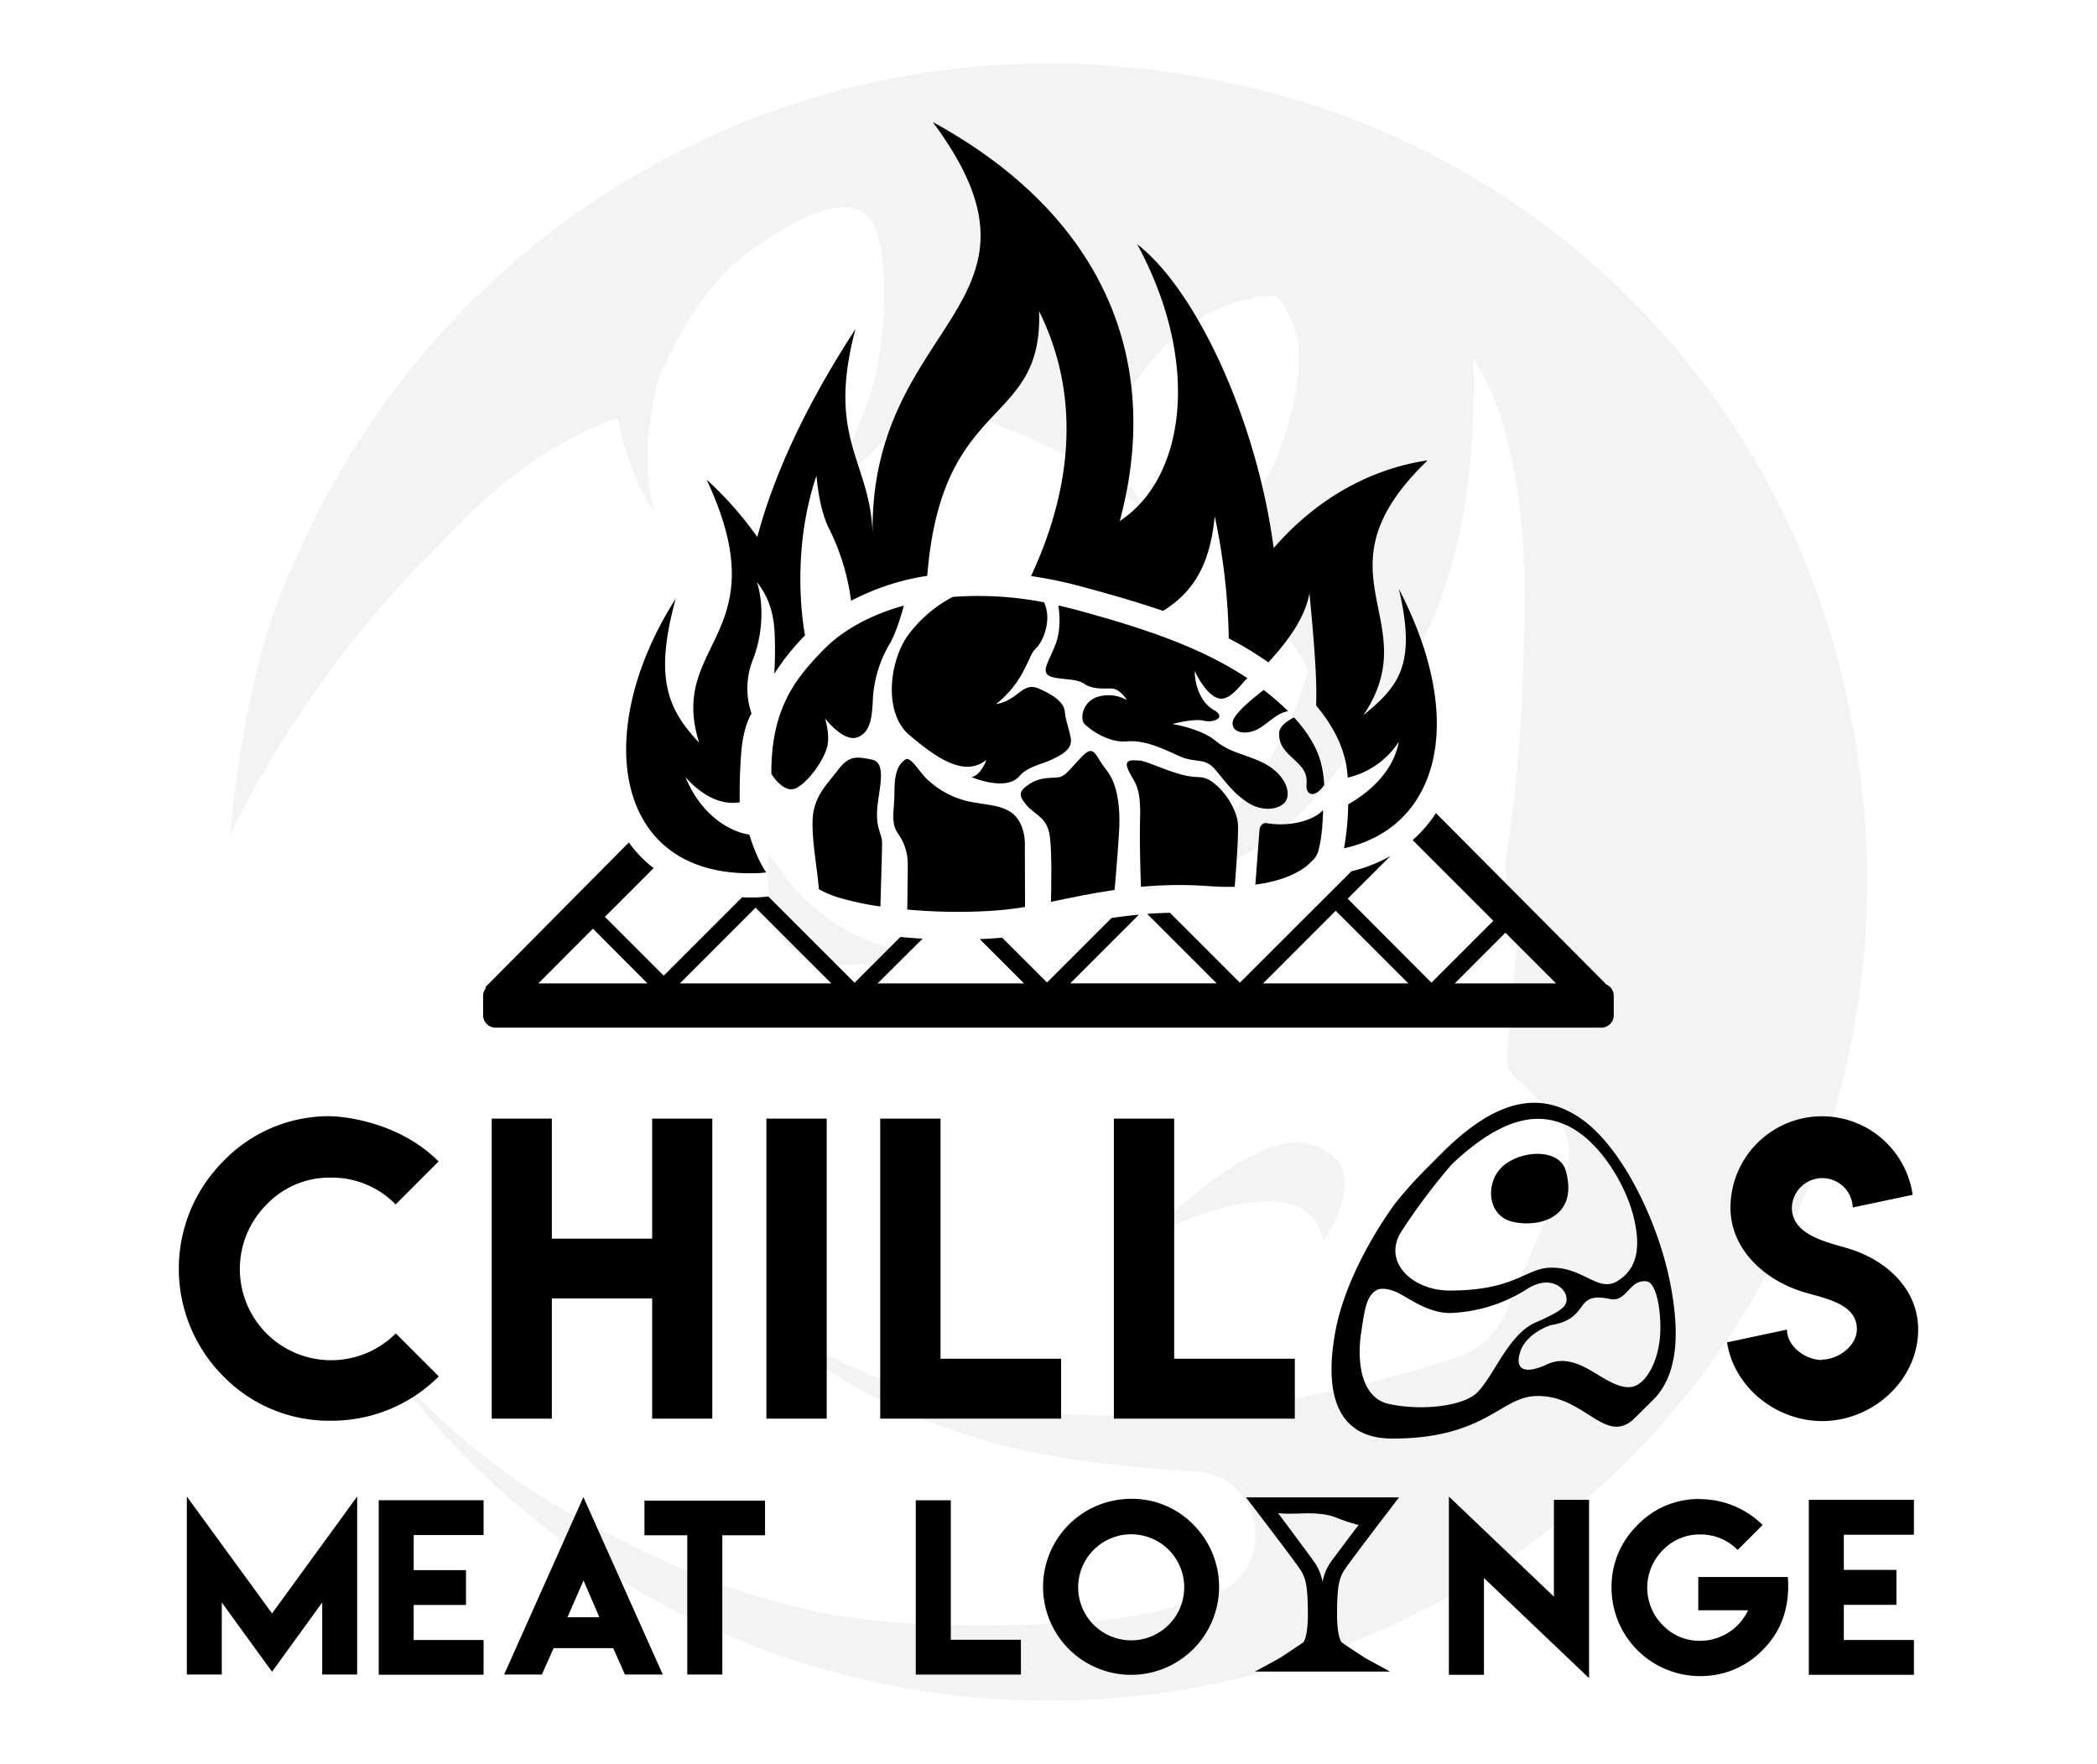 <svg id="Layer_1" data-name="Layer 1" xmlns="http://www.w3.org/2000/svg" viewBox="0 0 630 530"><defs><style>.cls-1{opacity:0.05;}</style></defs><g class="cls-1"><path d="M385.16,28.78C255.22-7.19,135,60.77,88.91,168.12c-15.79,30.36-19.83,83-19.83,83s20.13-44.94,60.8-85.35c6.65-6.6,25.74-29.49,55.73-40.25,0,.1,0,.21,0,.31a104.25,104.25,0,0,0,4.06,14.62,63.89,63.89,0,0,0,6.81,13.21,61.81,61.81,0,0,1-2-14.16,95.73,95.73,0,0,1,1-14c.57-3.82,1.33-7.6,2.24-11.32,4.54-10.71,13.74-28.77,27.4-38.61C245.37,61,255.29,60.17,260.35,64.62s6.07,19.84,4.86,33.4a134.27,134.27,0,0,1-2.2,14.79c-1,3.94-2.26,7.85-3.69,11.7a97,97,0,0,1-5.94,12.72,61,61,0,0,1-8.58,11.43,64.06,64.06,0,0,0,12.35-8.27,104.62,104.62,0,0,0,10.61-10.85c1.81-2.17,3.55-4.41,5.22-6.7,7.59.27,17.19,1.2,24.41,3.92,14,5.26,26.92,10.73,48.58,28.13,0,0-4.25-5.83-8.43-11.37-4.42-5.85-4.53-12.71-1.89-19s18.21-35,47.56-35.62c0,0,8.5,6.88,6.68,23.68s-7.08,28.34-12.75,36.23c-2.41,3.35-5.36,7.25-8,10.63a11.17,11.17,0,0,0,1.2,14.93c6.82,6.46,19,17.75,22.49,27,0,0-3.58,17.64-19,38.49s-31.58,27.93-31.58,27.93,34.47-3.92,56.27-32c21.29-27.39,46.11-55.45,44.13-127.92,0,0,15.92,19.71,15.38,73.41s-5.13,70.17-5.67,77.72,4.32,15.66,3,28.88c-1,9.51-2.08,22.51-2.63,29.06a8.6,8.6,0,0,0,2.68,7l10.63,10a17.14,17.14,0,0,1,4,19.26l-17.84,41.44a23.67,23.67,0,0,1-14.42,13.17c-18.46,6-59.27,17.47-101.7,17.47-57.49,0-85-15.11-105-29.14,0,0,16.19,22.4,65,36.7,18.42,5.39,41.45,8,63,9.21,20.83,1.14,25,30.08,5.36,37a147.56,147.56,0,0,1-42.72,8.53c-60.72,2.7-91.75-.54-151.39-33.46-22.58-12.46-41-29.41-55.12-45.66A245.56,245.56,0,0,0,315,510.92c157.39,0,280.25-147.86,237.25-312.25A239.12,239.12,0,0,0,385.16,28.78Z"/><path d="M397.56,372.91S414.63,349,393,343.63C375.75,339.35,344.29,372,344.29,372S392.52,346.33,397.56,372.91Z"/><path d="M231.18,256.28s-3.14,19.91,6.29,28.3,28.31,5.24,33.55,1.05C271,285.63,245.92,282.23,231.18,256.28Z"/></g><path d="M390.81,212.38l0,0Z"/><path d="M482.6,295.77l-51.19-51.49a39.84,39.84,0,0,1-7,8.11l24.24,24.24-18.62,18.61-.12-.15L404.88,270l12.86-12.85A44.51,44.51,0,0,1,406,261.76L372.5,295.23l-21-21c-2.33.05-4.62.15-6.85.33l20.87,20.87h-44l20.64-20.64q-4.23.42-8.21,1l-19.39,19.38L301.08,281.7c-2.14.19-4.39.34-6.74.43l13.32,13.32h-44L277.17,282c-2.26-.13-4.49-.3-6.67-.51l-13.76,13.76-25.91-25.91h-.06c-1.34.15-2.57.24-3.76.28l-2,0c-.69,0-1.37,0-2.05-.06l-23.56,23.56-17.67-17.67,14.64-14.64a36.78,36.78,0,0,1-7.44-7.71l-43,43.36,0,.44a3.71,3.71,0,0,0-.79,2.26V305a3.73,3.73,0,0,0,3.73,3.73H481.09a3.73,3.73,0,0,0,3.73-3.73v-5.79A3.73,3.73,0,0,0,482.6,295.77Zm-15.1-.32H437.05l15.22-15.23Zm-66.21-21.84,21.84,21.84H379.46ZM227,272.68l22.77,22.77H204.25Zm-32.48,22.77H161.73L178.14,279Z"/><path d="M334.85,267.36c.44-4.9,1.46-16.65,1.46-20.74,0-5.22-.75-11.43-4-15.41s-3.47-7.7-6.95-4.22-5,6-7,6.46-5.47-.25-8.95,2-3.48,3.48-1,6.46,6.21,3.48,7,9.44c.68,5.46.39,15.46.34,19.58C321.62,269.71,328,268.36,334.85,267.36Z"/><path d="M272.81,190.83c-5.8,8.12-7.32,23.51.38,30s16.43,12.93,23.14,7.46c0,0-1.44,4.44-4.42,5.19,0,0,10.31,4.4,14.29-.26,2.52-2.95,6.5-3.47,9.73-5s6.46-3.23,5.72-6.71-1.49-5-1.74-7.7-3.23-5-8-7-6.21,3.73-12.67,4.72a30.57,30.57,0,0,0,7.7-8.94c3-5.47,2.48-6,4.47-8s4.72-8.43,2.24-13.64a103.58,103.58,0,0,0-27.43-1.62A39.44,39.44,0,0,0,272.81,190.83Z"/><path d="M307.9,253.44c0-3.09-1.16-7.57-4.39-9.55s-6.46-2-11.93-3a26.51,26.51,0,0,1-12.42-6.21c-3-2.48-5.47-7.7-7.21-6.46s-3.23,3.23-3.23,9.44-1.24,9.2,1,12.68a15.67,15.67,0,0,1,3,9.44c0,2.77-.11,10.45-.15,13.48,12.65,1.14,26.29.84,35.39-.79C307.93,268.41,307.9,256,307.9,253.44Z"/><path d="M239.4,236.68c4-2.24,8.45-9,9.19-12.67s-.74-8.2-.74-8.2,5.46,7.2,9.69,5.71,4.47-6.71,4.72-11.93A36.21,36.21,0,0,1,267,193.94c2.39-3.82,4.39-11.4,4.54-12-10.51,2.89-18.73,7.72-24.17,13.3-8,8.22-15.63,17.23-15.63,36.74,0,0,0,.18,0,.5C232.63,233.91,236,238.59,239.4,236.68Z"/><path d="M371.84,246.87c-.49-3.48-3.23-8.45-6.95-11.43s-4.48-1.25-9.94-2.74-10.94-4.22-12.68-4.22-5-.75-3.23,3,3.73,4.47,3.48,14.17c-.19,7.44.11,16.82.26,20.78a121.15,121.15,0,0,1,20.17-.23c2.87.21,5.52.27,8,.22C371.28,262.17,372.26,249.74,371.84,246.87Z"/><path d="M265,253.33c0-3-1.74-4-1.49-9.69s3.23-14.42-1.49-15.41-7-1.24-10.19,3-7.45,7.95-7.7,15.16c-.22,6.42,1.49,15.06,1.87,20.74a30.93,30.93,0,0,0,6,2.54,86.3,86.3,0,0,0,12.5,2.66C264.61,268.36,265,255.83,265,253.33Z"/><path d="M379.55,229.22c-5.47-2.73-9.94-3-14.41-6.7s-12.93-5-12.93-5,6.46-1.74,9.45-1,6.95-1,3-3.23-5.72-7.45-5.72-11.68c0,0,3.23,7.21,7.21,8.2,3.31.83,6.65-4.18,8.11-5.59h0l.5-.47c-13.65-9.07-30.19-14.76-51-20.42-2-.53-3.91-1-5.82-1.43.08.41,1.15,6.48-.77,11.52-2,5.22-4.23,7.95-2.24,9.44s8.2.75,10.69,2.49,5.46,1.49,8.2,1.49,4.72,3.48,4.72,3.48a11.24,11.24,0,0,0-8.7-1c-4.72,1.49-5.47,6.7-4,8.2s7,5.71,12.68,5.21,11.43,2.49,15.9,4.48,7.45.49,10.19,3.48,5.71,7.7,10.68,10.68,10.69,1.49,11.43-1.74S385,232,379.55,229.22Z"/><path d="M387,213.68a75.59,75.59,0,0,0-6.66-5.86l-.68-.51-.21.14c-1.21.91-8.64,6.61-9.1,9.35-.49,3,3,4,6.46,2.73s6.45-5.38,10.18-5.85Z"/><path d="M397.33,231.38c-.57-3.17-2-8.69-8.55-15.84h0s-4.49,2-4.49,4.73.74,4.47,4,7.45,4.48,4.48,4.23,8,2.78,4,5.32.06A39.84,39.84,0,0,0,397.33,231.38Z"/><path d="M420.25,176.92c5.33,22.63.11,29.18-10.65,37.94,19.31-28.62-16-42.61,19.31-76.56-19.15,2.87-34.76,13.09-46.26,26.36-5.19-39-23.47-77.73-41-91.28,19.48,36,14.24,70.42-5.24,83.15,13.49-50.19-6.74-92.89-56.18-119.86,41.2,55.44-19.48,59.18-18.06,124.57-.3-22.61-14.15-28.68-5.16-62.39-15.08,23.18-24.59,44-29.49,62.48a108.1,108.1,0,0,0-15.24-17.26c22,47-11.83,48.78-2.23,79.05-9.73-10.26-13.46-19.74-7.05-43.26-25.26,39.53-19.08,83.74,24,82.47,1.1,0,2.16-.11,3.18-.23a34.53,34.53,0,0,1-2.42-4.36,60.14,60.14,0,0,1-2.64-7s-12.39-1.2-19.19-17.24c4.89,5.42,10.57,8.49,16.3,7.54,0,0-.17-7.3.49-15.24s3.06-11.42,3.06-11.42a23.44,23.44,0,0,1,.33-16c2.74-6.77,3.64-15.88,1.32-23.49,2.16,2.81,5,7.28,5.3,15.55a116.57,116.57,0,0,1-.12,12,70.74,70.74,0,0,1,9.24-11.57c-.78-4.24-4.1-25.67,3.45-48,0,0,.67,10.26,4,16.38a68.33,68.33,0,0,1,6.39,21.24A73,73,0,0,1,278,173.08l.58-.09c4.28-54.66,34.82-44.26,33.59-79.51,13.78,27.79,8.43,56.41-2.42,79.58,2.22.33,4.32.71,4.32.71q5.61,1,11.36,2.58c8.37,2.28,16.39,4.56,24,7.18,7.47-4.72,14-11.85,15.5-28.5a191.24,191.24,0,0,1,4.23,36.77A99.57,99.57,0,0,1,381.05,199c6.1-6.62,11.06-13.56,12.35-20.8,1.63,17.08,2.29,26.93,2,33.75,4.94,5.87,8,11.88,9.08,18,.17,1,.31,2.23.41,3.67a25,25,0,0,0,15.35-10.77c-1.48,8-7.41,14.3-15.2,18.81a82,82,0,0,1-1.25,13.19C431.68,248.76,441.33,217.46,420.25,176.92Z"/><path d="M394.7,258.18l.34-.47c.09-.13.19-.26.27-.39s.2-.36.29-.54.12-.2.16-.3a4.43,4.43,0,0,0,.3-.81c.1-.36.19-.74.28-1.14,0-.12.06-.25.08-.37.07-.3.13-.62.19-.94,0-.13.05-.25.07-.38.08-.44.15-.9.22-1.36,0,0,0-.06,0-.09.06-.45.12-.9.18-1.37,0-.15,0-.31.05-.47l.12-1.09c0-.16,0-.31,0-.47.05-.51.09-1,.13-1.53,0-.08,0-.15,0-.23,0-.45.06-.89.09-1.34l0-.56c0-.32,0-.63,0-.94-2.87,3.17-10.07,5.09-17,3.9-1.09-.19-2,.91-2.08,2l-1.24,16.47c.59-.08,1.15-.16,1.71-.26l.84-.14,1.58-.32.79-.18,1.44-.38.73-.21,1.3-.42.67-.25c.4-.14.79-.3,1.16-.45l.63-.27c.35-.16.7-.32,1-.49l.58-.3c.3-.16.61-.33.89-.5l.53-.33c.26-.16.52-.33.76-.5l.48-.36.63-.49.43-.4c.18-.15.35-.31.51-.47s.26-.29.39-.43S394.58,258.33,394.7,258.18Z"/><path d="M99.4,426.82a44.32,44.32,0,0,1-32.26-13.31,45.69,45.69,0,0,1,0-64.69A44,44,0,0,1,99.4,335.34s19,.22,32.37,13.59l-12.91,12.92a26.7,26.7,0,0,0-19.41-8.06,26.13,26.13,0,0,0-19.34,8.06,27.4,27.4,0,0,0,0,38.8,27.45,27.45,0,0,0,38.8-.06l12.92,12.92A45.53,45.53,0,0,1,99.4,426.82Z"/><path d="M165.79,336.07v36.06h30.14V336.07H214V426.2H195.93V390.08H165.79V426.2H147.73V336.07Z"/><path d="M230.25,336.07h18.12V426.2H230.25Z"/><path d="M282.56,336.07V408.2h36.23v18H264.44V336.07Z"/><path d="M352.76,336.07V408.2H389v18H334.64V336.07Z"/><path d="M547.33,408.46c5,0,10.53-4.16,10.53-9.16,0-8.23-11.05-9.38-17.28-11.54-11-3.74-20.7-12.76-20.7-25a27.51,27.51,0,0,1,54.74-3.8l-18,3.8a9.15,9.15,0,0,0-18.29.06c0,8.12,10.28,10.28,16.54,12.14,11.37,3.28,21.4,11.94,21.4,24.49,0,15.2-13.64,27.48-28.81,27.48-13.94,0-26.55-10.23-28.6-23.65l18-3.83c0,5,5.47,9.13,10.55,9.13Z"/><path d="M501.72,385.2c-3.62-18.18-14.47-41-27.3-49.51-11.13-7.38-24.23-6.6-41.89,11.38-.53.52-1.07,1.06-1.61,1.61s-1.06,1.06-1.6,1.6a131.72,131.72,0,0,0-10.06,11.12s-14.47,19-18.09,38.68,1.19,32.11,17.11,32.11c27.63,0,32.44-12.21,42.76-12.76,14.48-.78,20.73,14.31,29.28,7.35a148.32,148.32,0,0,0,3.91-3.85,18.7,18.7,0,0,0,1.61-1.6C503.36,414.6,505.23,402.84,501.72,385.2Zm-80.79-15.08a183,183,0,0,1,15.31-20.41c15.45-14.54,26.28-15.79,35.27-11.22s16.6,16.83,19.14,26.59,1.08,16.18-4.61,19.73c-6,3.74-10.38-4.36-20.52-3.95-7.23.3-10.61,6.86-30,6.86C424.39,387.72,415.29,379.2,420.93,370.12Zm21.72,49.16c-5.36,3.62-17,4.39-25.49,2.48s-9.42-13.17-8.28-21,1.69-11.46,4.71-13.17c2.19-1.24,6.33.76,6.33.76,3.41,1.72,9.41,6.3,16.07,6.11a46.15,46.15,0,0,0,22.56-7.06c7-4.58,11.53-.57,12,2.1s-.49,4-9.26,7.83S448,415.65,442.65,419.28Zm56.16-19.44C498.64,406.72,496,413.6,492,416s-9.52-1.58-13.53-3.94-8.69-4.52-13.71-2.16-9.86,2.75-8.18-3.34,9.35-8.45,9.35-8.45c12.2-2,6.52-10.22,17.72-7.86,5.16,1.09,5.68-5.89,11-5.3C497.47,385.22,499,393,498.81,399.84Z"/><path d="M470.47,351.9c-1.88-7.06-13.47-6.41-18.92-1.6s-4.81,14.75,2.57,16.68S474.32,366.34,470.47,351.9Z"/><path d="M81.73,484.71l25.57-35.1v53.47H96.8V481.43L81.73,502.24l-15.1-20.81v21.65H56.13V449.61Z"/><path d="M145.28,450.71v10.47h-21v10.53H140v10.47H124.28v10.53h21v10.44h-31.5V450.71Z"/><path d="M175.27,449.77l23.85,53.31H187.75l-3.53-7.94H166.33l-3.53,7.94H151.45Zm4.8,36.1-4.76-11.05-4.83,11.05Z"/><path d="M229.84,450.84v10.4H217v41.84H206.48V461.24H193.61v-10.4Z"/><path d="M285.65,450.72v41.91h21.06v10.46H275.12V450.72Z"/><path d="M358.59,458.12a26.44,26.44,0,1,1-18.78-7.83A25.67,25.67,0,0,1,358.59,458.12Zm-30,7.48a15.93,15.93,0,0,0,22.51,22.55,15.93,15.93,0,1,0-22.51-22.55Z"/><path d="M466.84,479.67V450.59H477.4v53.58l-31.58-30.09v29.08H435.29V449.61Z"/><path d="M510.73,450.39a26.74,26.74,0,0,1,18.82,7.77l-7.51,7.5A15.48,15.48,0,0,0,510.8,461a15.19,15.19,0,0,0-11.24,4.71,15.92,15.92,0,0,0,0,22.55,15.17,15.17,0,0,0,11.24,4.68,15.89,15.89,0,0,0,14.36-9.16H510.21v-10h26.91c.75,9.79-2.47,16.89-7.64,22a25.74,25.74,0,0,1-18.78,7.76,26.56,26.56,0,0,1-26.55-26.54,25.8,25.8,0,0,1,7.8-18.82,25.39,25.39,0,0,1,18.75-7.83Z"/><path d="M575,450.59v10.49H553.94v10.56h15.8v10.5h-15.8V492.7H575v10.46H543.42V450.59Z"/><path d="M417.87,453.05l2.45-3.2h-46l2.45,3.2c.12.15,12.18,15.88,13.94,18.6,1.56,2.41,2.21,4.81,2.21,13.42,0,6.3-1.14,8.06-1.33,8.31-1.78,1.22-6.54,4.45-7.68,5.06l-6.87,3.74h40.55l-6.88-3.74c-1-.55-5.14-3.32-7.68-5.06-.19-.25-1.34-2-1.34-8.31,0-8.62.65-11,2.22-13.42C405.69,468.93,417.74,453.2,417.87,453.05Zm-18.33,16.63a14.93,14.93,0,0,0-2.21,5.59,14.93,14.93,0,0,0-2.21-5.59C394,468,384,454.61,384,454.61a37.42,37.42,0,0,0,5,.11c.52,0,.84,0,.84,0,3.62-.11,7.33-.26,11.06,1a55,55,0,0,0,7.26,2.43S400.35,468.43,399.54,469.68Z"/></svg>